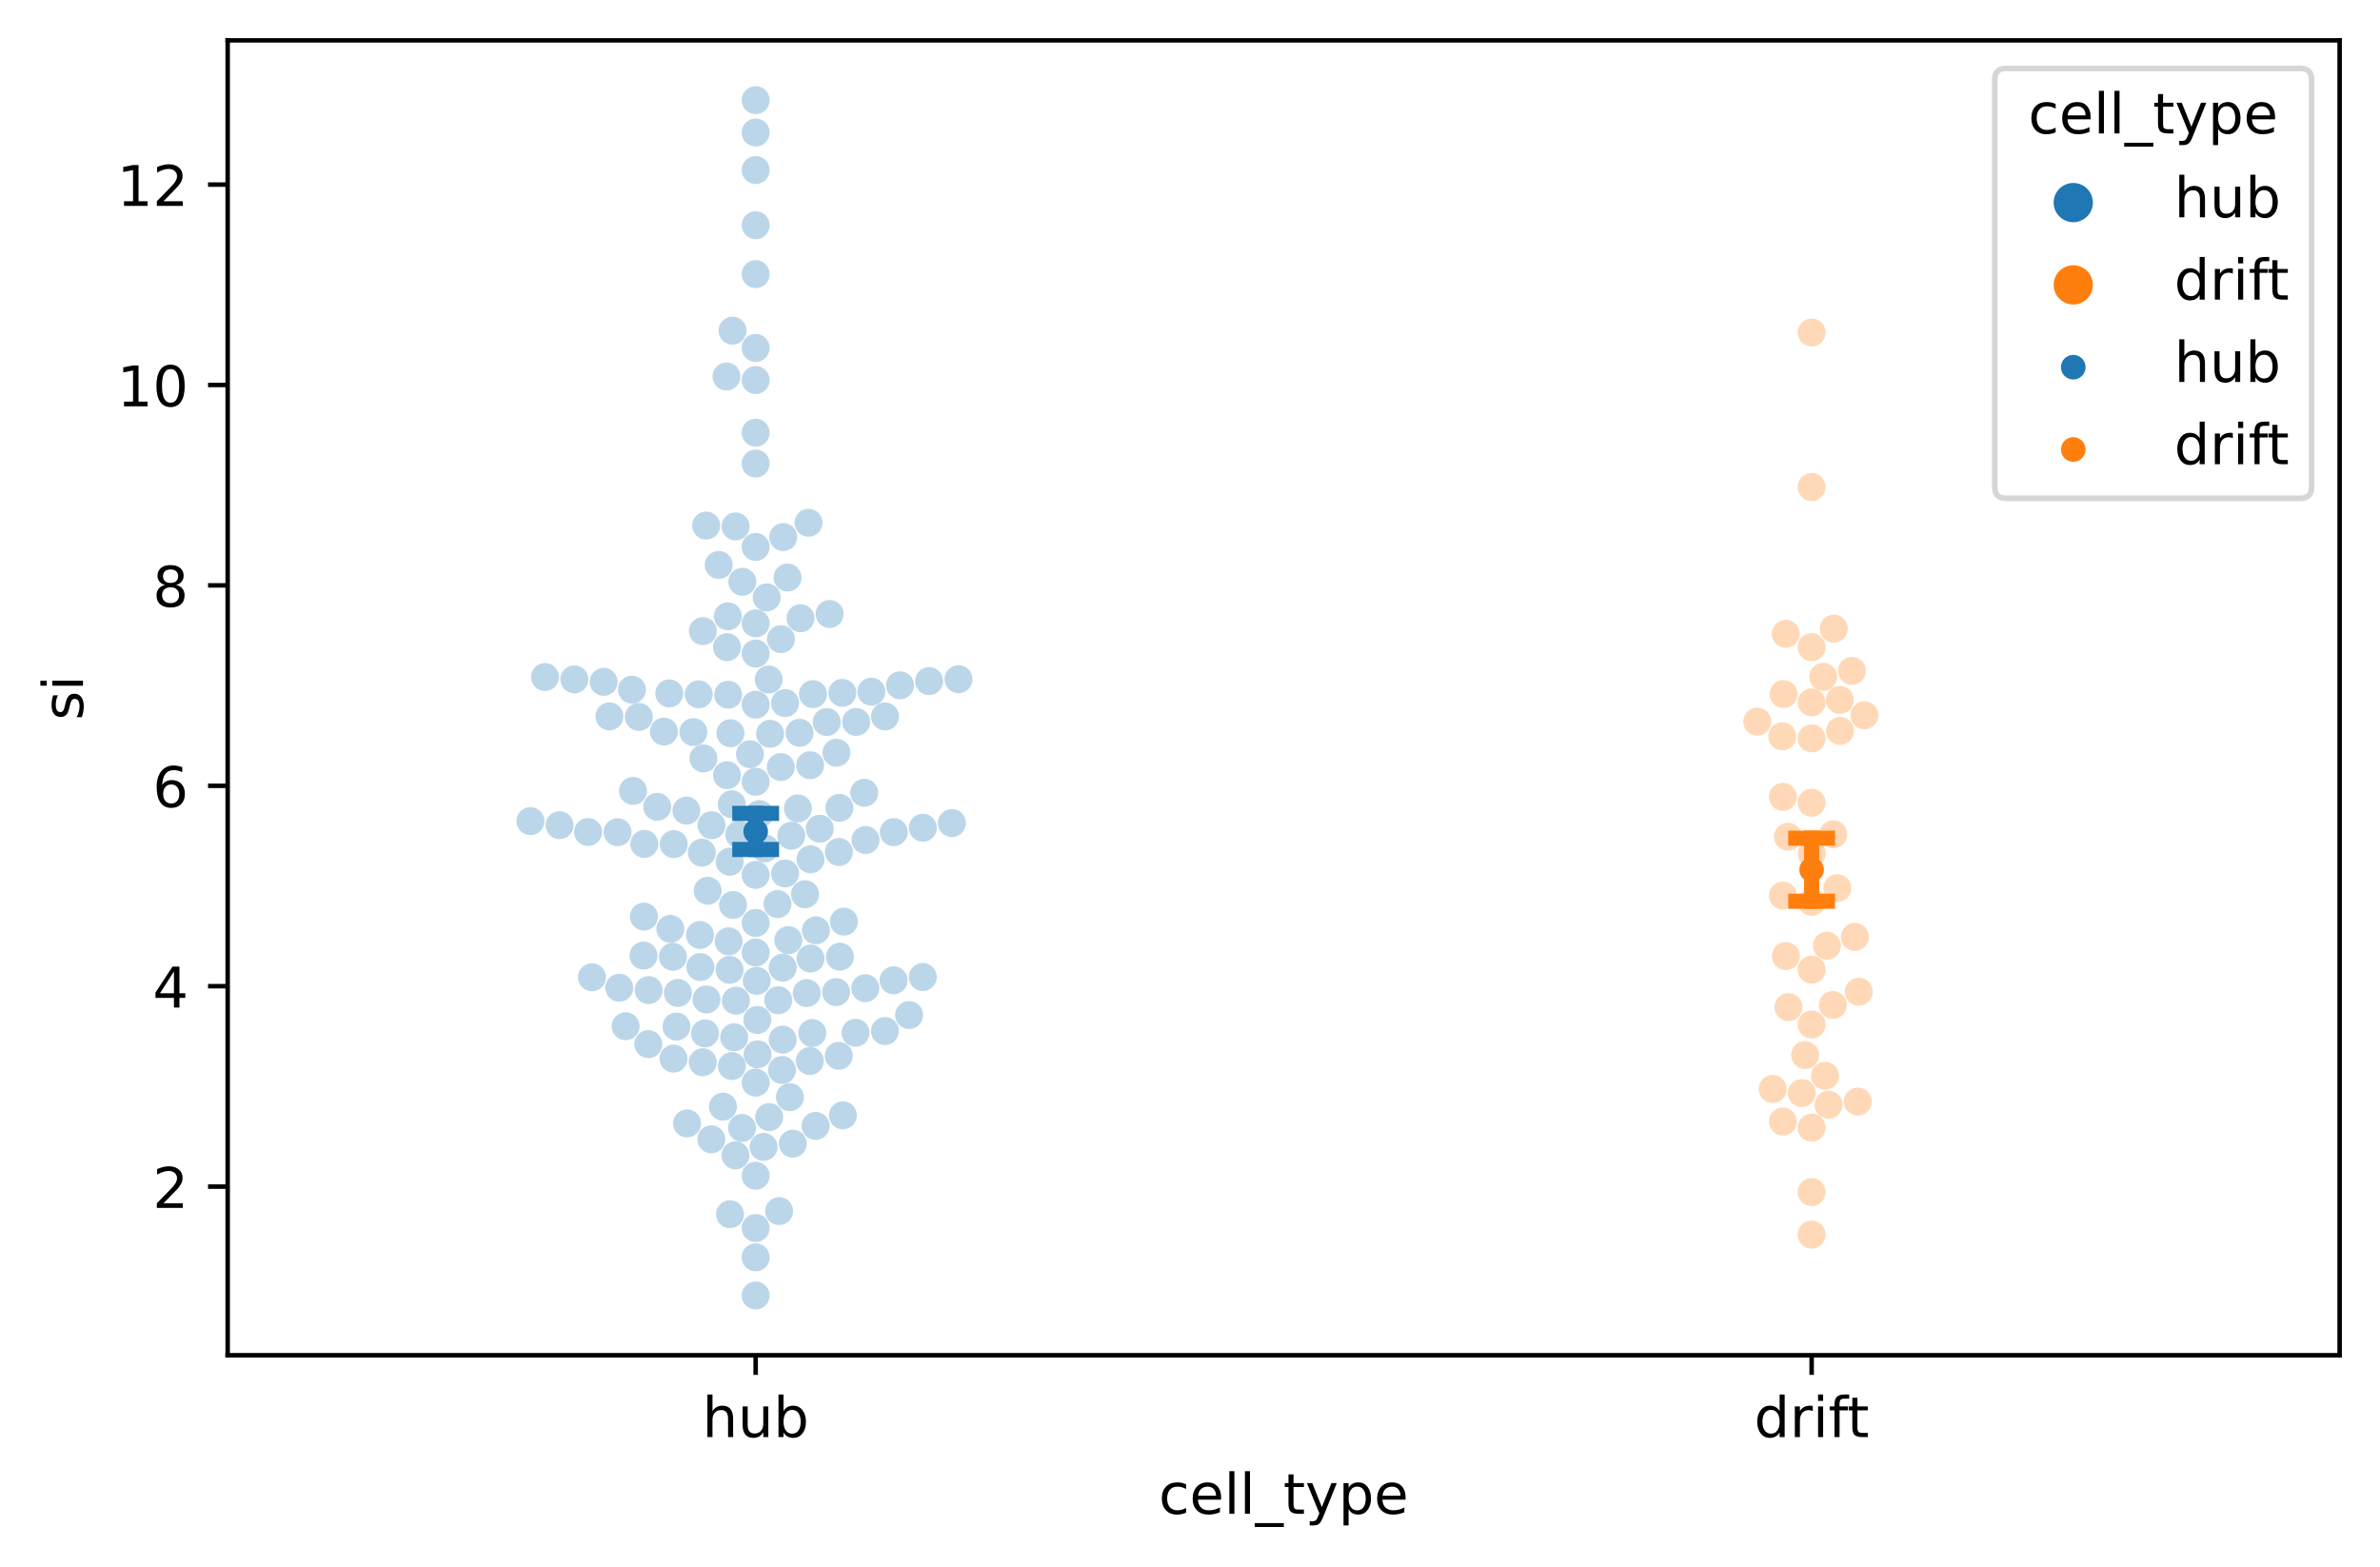<?xml version="1.0" encoding="utf-8" standalone="no"?>
<!DOCTYPE svg PUBLIC "-//W3C//DTD SVG 1.1//EN"
  "http://www.w3.org/Graphics/SVG/1.1/DTD/svg11.dtd">
<!-- Created with matplotlib (https://matplotlib.org/) -->
<svg height="279.528pt" version="1.1" viewBox="0 0 424.453 279.528" width="424.453pt" xmlns="http://www.w3.org/2000/svg" xmlns:xlink="http://www.w3.org/1999/xlink">
 <defs>
  <style type="text/css">
*{stroke-linecap:butt;stroke-linejoin:round;}
  </style>
 </defs>
 <g id="figure_1">
  <g id="patch_1">
   <path d="M 0 279.528 
L 424.453 279.528 
L 424.453 0 
L 0 0 
z
" style="fill:#ffffff;"/>
  </g>
  <g id="axes_1">
   <g id="patch_2">
    <path d="M 40.603 241.694 
L 417.253 241.694 
L 417.253 7.2 
L 40.603 7.2 
z
" style="fill:#ffffff;"/>
   </g>
   <g id="PathCollection_1"/>
   <g id="PathCollection_2"/>
   <g id="PathCollection_3">
    <defs>
     <path d="M 0 1.692 
C 0.449 1.692 0.879 1.514 1.196 1.196 
C 1.514 0.879 1.692 0.449 1.692 0 
C 1.692 -0.449 1.514 -0.879 1.196 -1.196 
C 0.879 -1.514 0.449 -1.692 0 -1.692 
C -0.449 -1.692 -0.879 -1.514 -1.196 -1.196 
C -1.514 -0.879 -1.692 -0.449 -1.692 0 
C -1.692 0.449 -1.514 0.879 -1.196 1.196 
C -0.879 1.514 -0.449 1.692 0 1.692 
z
" id="mf9261a1063" style="stroke:#1f77b4;stroke-width:1.012;"/>
    </defs>
    <g clip-path="url(#p7f7a30d1db)">
     <use style="fill:#1f77b4;stroke:#1f77b4;stroke-width:1.012;" x="134.766" xlink:href="#mf9261a1063" y="148.281"/>
    </g>
   </g>
   <g id="line2d_1">
    <path clip-path="url(#p7f7a30d1db)" d="M 134.766 148.281 
" style="fill:none;stroke:#1f77b4;stroke-linecap:square;stroke-width:1.35;"/>
   </g>
   <g id="line2d_2">
    <path clip-path="url(#p7f7a30d1db)" d="M 134.766 151.502 
L 134.766 145.06 
" style="fill:none;stroke:#1f77b4;stroke-linecap:square;stroke-width:2.7;"/>
   </g>
   <g id="line2d_3">
    <path clip-path="url(#p7f7a30d1db)" d="M 131.941 151.502 
L 137.59 151.502 
" style="fill:none;stroke:#1f77b4;stroke-linecap:square;stroke-width:2.7;"/>
   </g>
   <g id="line2d_4">
    <path clip-path="url(#p7f7a30d1db)" d="M 131.941 145.06 
L 137.59 145.06 
" style="fill:none;stroke:#1f77b4;stroke-linecap:square;stroke-width:2.7;"/>
   </g>
   <g id="line2d_5">
    <path clip-path="url(#p7f7a30d1db)" d="M 0 0 
" style="fill:none;stroke:#1f77b4;stroke-linecap:square;stroke-width:2.7;"/>
   </g>
   <g id="line2d_6">
    <path clip-path="url(#p7f7a30d1db)" d="M 0 0 
" style="fill:none;stroke:#1f77b4;stroke-linecap:square;stroke-width:2.7;"/>
   </g>
   <g id="line2d_7">
    <path clip-path="url(#p7f7a30d1db)" d="M 0 0 
" style="fill:none;stroke:#1f77b4;stroke-linecap:square;stroke-width:2.7;"/>
   </g>
   <g id="matplotlib.axis_1">
    <g id="xtick_1">
     <g id="line2d_8">
      <defs>
       <path d="M 0 0 
L 0 3.5 
" id="m061d2f94ab" style="stroke:#000000;stroke-width:0.8;"/>
      </defs>
      <g>
       <use style="stroke:#000000;stroke-width:0.8;" x="134.766" xlink:href="#m061d2f94ab" y="241.694"/>
      </g>
     </g>
     <g id="text_1">
      <!-- hub -->
      <defs>
       <path d="M 54.891 33.016 
L 54.891 0 
L 45.906 0 
L 45.906 32.719 
Q 45.906 40.484 42.875 44.328 
Q 39.844 48.188 33.797 48.188 
Q 26.516 48.188 22.312 43.547 
Q 18.109 38.922 18.109 30.906 
L 18.109 0 
L 9.078 0 
L 9.078 75.984 
L 18.109 75.984 
L 18.109 46.188 
Q 21.344 51.125 25.703 53.562 
Q 30.078 56 35.797 56 
Q 45.219 56 50.047 50.172 
Q 54.891 44.344 54.891 33.016 
z
" id="DejaVuSans-104"/>
       <path d="M 8.5 21.578 
L 8.5 54.688 
L 17.484 54.688 
L 17.484 21.922 
Q 17.484 14.156 20.5 10.266 
Q 23.531 6.391 29.594 6.391 
Q 36.859 6.391 41.078 11.031 
Q 45.312 15.672 45.312 23.688 
L 45.312 54.688 
L 54.297 54.688 
L 54.297 0 
L 45.312 0 
L 45.312 8.406 
Q 42.047 3.422 37.719 1 
Q 33.406 -1.422 27.688 -1.422 
Q 18.266 -1.422 13.375 4.438 
Q 8.5 10.297 8.5 21.578 
z
M 31.109 56 
z
" id="DejaVuSans-117"/>
       <path d="M 48.688 27.297 
Q 48.688 37.203 44.609 42.844 
Q 40.531 48.484 33.406 48.484 
Q 26.266 48.484 22.188 42.844 
Q 18.109 37.203 18.109 27.297 
Q 18.109 17.391 22.188 11.75 
Q 26.266 6.109 33.406 6.109 
Q 40.531 6.109 44.609 11.75 
Q 48.688 17.391 48.688 27.297 
z
M 18.109 46.391 
Q 20.953 51.266 25.266 53.625 
Q 29.594 56 35.594 56 
Q 45.562 56 51.781 48.094 
Q 58.016 40.188 58.016 27.297 
Q 58.016 14.406 51.781 6.484 
Q 45.562 -1.422 35.594 -1.422 
Q 29.594 -1.422 25.266 0.953 
Q 20.953 3.328 18.109 8.203 
L 18.109 0 
L 9.078 0 
L 9.078 75.984 
L 18.109 75.984 
z
" id="DejaVuSans-98"/>
      </defs>
      <g transform="translate(125.254 256.292)scale(0.1 -0.1)">
       <use xlink:href="#DejaVuSans-104"/>
       <use x="63.379" xlink:href="#DejaVuSans-117"/>
       <use x="126.758" xlink:href="#DejaVuSans-98"/>
      </g>
     </g>
    </g>
    <g id="xtick_2">
     <g id="line2d_9">
      <g>
       <use style="stroke:#000000;stroke-width:0.8;" x="323.091" xlink:href="#m061d2f94ab" y="241.694"/>
      </g>
     </g>
     <g id="text_2">
      <!-- drift -->
      <defs>
       <path d="M 45.406 46.391 
L 45.406 75.984 
L 54.391 75.984 
L 54.391 0 
L 45.406 0 
L 45.406 8.203 
Q 42.578 3.328 38.25 0.953 
Q 33.938 -1.422 27.875 -1.422 
Q 17.969 -1.422 11.734 6.484 
Q 5.516 14.406 5.516 27.297 
Q 5.516 40.188 11.734 48.094 
Q 17.969 56 27.875 56 
Q 33.938 56 38.25 53.625 
Q 42.578 51.266 45.406 46.391 
z
M 14.797 27.297 
Q 14.797 17.391 18.875 11.75 
Q 22.953 6.109 30.078 6.109 
Q 37.203 6.109 41.297 11.75 
Q 45.406 17.391 45.406 27.297 
Q 45.406 37.203 41.297 42.844 
Q 37.203 48.484 30.078 48.484 
Q 22.953 48.484 18.875 42.844 
Q 14.797 37.203 14.797 27.297 
z
" id="DejaVuSans-100"/>
       <path d="M 41.109 46.297 
Q 39.594 47.172 37.812 47.578 
Q 36.031 48 33.891 48 
Q 26.266 48 22.188 43.047 
Q 18.109 38.094 18.109 28.812 
L 18.109 0 
L 9.078 0 
L 9.078 54.688 
L 18.109 54.688 
L 18.109 46.188 
Q 20.953 51.172 25.484 53.578 
Q 30.031 56 36.531 56 
Q 37.453 56 38.578 55.875 
Q 39.703 55.766 41.062 55.516 
z
" id="DejaVuSans-114"/>
       <path d="M 9.422 54.688 
L 18.406 54.688 
L 18.406 0 
L 9.422 0 
z
M 9.422 75.984 
L 18.406 75.984 
L 18.406 64.594 
L 9.422 64.594 
z
" id="DejaVuSans-105"/>
       <path d="M 37.109 75.984 
L 37.109 68.5 
L 28.516 68.5 
Q 23.688 68.5 21.797 66.547 
Q 19.922 64.594 19.922 59.516 
L 19.922 54.688 
L 34.719 54.688 
L 34.719 47.703 
L 19.922 47.703 
L 19.922 0 
L 10.891 0 
L 10.891 47.703 
L 2.297 47.703 
L 2.297 54.688 
L 10.891 54.688 
L 10.891 58.5 
Q 10.891 67.625 15.141 71.797 
Q 19.391 75.984 28.609 75.984 
z
" id="DejaVuSans-102"/>
       <path d="M 18.312 70.219 
L 18.312 54.688 
L 36.812 54.688 
L 36.812 47.703 
L 18.312 47.703 
L 18.312 18.016 
Q 18.312 11.328 20.141 9.422 
Q 21.969 7.516 27.594 7.516 
L 36.812 7.516 
L 36.812 0 
L 27.594 0 
Q 17.188 0 13.234 3.875 
Q 9.281 7.766 9.281 18.016 
L 9.281 47.703 
L 2.688 47.703 
L 2.688 54.688 
L 9.281 54.688 
L 9.281 70.219 
z
" id="DejaVuSans-116"/>
      </defs>
      <g transform="translate(312.839 256.292)scale(0.1 -0.1)">
       <use xlink:href="#DejaVuSans-100"/>
       <use x="63.477" xlink:href="#DejaVuSans-114"/>
       <use x="104.59" xlink:href="#DejaVuSans-105"/>
       <use x="132.373" xlink:href="#DejaVuSans-102"/>
       <use x="165.828" xlink:href="#DejaVuSans-116"/>
      </g>
     </g>
    </g>
    <g id="text_3">
     <!-- cell_type -->
     <defs>
      <path d="M 48.781 52.594 
L 48.781 44.188 
Q 44.969 46.297 41.141 47.344 
Q 37.312 48.391 33.406 48.391 
Q 24.656 48.391 19.812 42.844 
Q 14.984 37.312 14.984 27.297 
Q 14.984 17.281 19.812 11.734 
Q 24.656 6.203 33.406 6.203 
Q 37.312 6.203 41.141 7.25 
Q 44.969 8.297 48.781 10.406 
L 48.781 2.094 
Q 45.016 0.344 40.984 -0.531 
Q 36.969 -1.422 32.422 -1.422 
Q 20.062 -1.422 12.781 6.344 
Q 5.516 14.109 5.516 27.297 
Q 5.516 40.672 12.859 48.328 
Q 20.219 56 33.016 56 
Q 37.156 56 41.109 55.141 
Q 45.062 54.297 48.781 52.594 
z
" id="DejaVuSans-99"/>
      <path d="M 56.203 29.594 
L 56.203 25.203 
L 14.891 25.203 
Q 15.484 15.922 20.484 11.062 
Q 25.484 6.203 34.422 6.203 
Q 39.594 6.203 44.453 7.469 
Q 49.312 8.734 54.109 11.281 
L 54.109 2.781 
Q 49.266 0.734 44.188 -0.344 
Q 39.109 -1.422 33.891 -1.422 
Q 20.797 -1.422 13.156 6.188 
Q 5.516 13.812 5.516 26.812 
Q 5.516 40.234 12.766 48.109 
Q 20.016 56 32.328 56 
Q 43.359 56 49.781 48.891 
Q 56.203 41.797 56.203 29.594 
z
M 47.219 32.234 
Q 47.125 39.594 43.094 43.984 
Q 39.062 48.391 32.422 48.391 
Q 24.906 48.391 20.391 44.141 
Q 15.875 39.891 15.188 32.172 
z
" id="DejaVuSans-101"/>
      <path d="M 9.422 75.984 
L 18.406 75.984 
L 18.406 0 
L 9.422 0 
z
" id="DejaVuSans-108"/>
      <path d="M 50.984 -16.609 
L 50.984 -23.578 
L -0.984 -23.578 
L -0.984 -16.609 
z
" id="DejaVuSans-95"/>
      <path d="M 32.172 -5.078 
Q 28.375 -14.844 24.75 -17.812 
Q 21.141 -20.797 15.094 -20.797 
L 7.906 -20.797 
L 7.906 -13.281 
L 13.188 -13.281 
Q 16.891 -13.281 18.938 -11.516 
Q 21 -9.766 23.484 -3.219 
L 25.094 0.875 
L 2.984 54.688 
L 12.5 54.688 
L 29.594 11.922 
L 46.688 54.688 
L 56.203 54.688 
z
" id="DejaVuSans-121"/>
      <path d="M 18.109 8.203 
L 18.109 -20.797 
L 9.078 -20.797 
L 9.078 54.688 
L 18.109 54.688 
L 18.109 46.391 
Q 20.953 51.266 25.266 53.625 
Q 29.594 56 35.594 56 
Q 45.562 56 51.781 48.094 
Q 58.016 40.188 58.016 27.297 
Q 58.016 14.406 51.781 6.484 
Q 45.562 -1.422 35.594 -1.422 
Q 29.594 -1.422 25.266 0.953 
Q 20.953 3.328 18.109 8.203 
z
M 48.688 27.297 
Q 48.688 37.203 44.609 42.844 
Q 40.531 48.484 33.406 48.484 
Q 26.266 48.484 22.188 42.844 
Q 18.109 37.203 18.109 27.297 
Q 18.109 17.391 22.188 11.75 
Q 26.266 6.109 33.406 6.109 
Q 40.531 6.109 44.609 11.75 
Q 48.688 17.391 48.688 27.297 
z
" id="DejaVuSans-112"/>
     </defs>
     <g transform="translate(206.654 269.97)scale(0.1 -0.1)">
      <use xlink:href="#DejaVuSans-99"/>
      <use x="54.98" xlink:href="#DejaVuSans-101"/>
      <use x="116.504" xlink:href="#DejaVuSans-108"/>
      <use x="144.287" xlink:href="#DejaVuSans-108"/>
      <use x="172.07" xlink:href="#DejaVuSans-95"/>
      <use x="222.07" xlink:href="#DejaVuSans-116"/>
      <use x="261.279" xlink:href="#DejaVuSans-121"/>
      <use x="320.459" xlink:href="#DejaVuSans-112"/>
      <use x="383.936" xlink:href="#DejaVuSans-101"/>
     </g>
    </g>
   </g>
   <g id="matplotlib.axis_2">
    <g id="ytick_1">
     <g id="line2d_10">
      <defs>
       <path d="M 0 0 
L -3.5 0 
" id="m3867b48482" style="stroke:#000000;stroke-width:0.8;"/>
      </defs>
      <g>
       <use style="stroke:#000000;stroke-width:0.8;" x="40.603" xlink:href="#m3867b48482" y="211.62"/>
      </g>
     </g>
     <g id="text_4">
      <!-- 2 -->
      <defs>
       <path d="M 19.188 8.297 
L 53.609 8.297 
L 53.609 0 
L 7.328 0 
L 7.328 8.297 
Q 12.938 14.109 22.625 23.891 
Q 32.328 33.688 34.812 36.531 
Q 39.547 41.844 41.422 45.531 
Q 43.312 49.219 43.312 52.781 
Q 43.312 58.594 39.234 62.25 
Q 35.156 65.922 28.609 65.922 
Q 23.969 65.922 18.812 64.312 
Q 13.672 62.703 7.812 59.422 
L 7.812 69.391 
Q 13.766 71.781 18.938 73 
Q 24.125 74.219 28.422 74.219 
Q 39.75 74.219 46.484 68.547 
Q 53.219 62.891 53.219 53.422 
Q 53.219 48.922 51.531 44.891 
Q 49.859 40.875 45.406 35.406 
Q 44.188 33.984 37.641 27.219 
Q 31.109 20.453 19.188 8.297 
z
" id="DejaVuSans-50"/>
      </defs>
      <g transform="translate(27.241 215.42)scale(0.1 -0.1)">
       <use xlink:href="#DejaVuSans-50"/>
      </g>
     </g>
    </g>
    <g id="ytick_2">
     <g id="line2d_11">
      <g>
       <use style="stroke:#000000;stroke-width:0.8;" x="40.603" xlink:href="#m3867b48482" y="175.88"/>
      </g>
     </g>
     <g id="text_5">
      <!-- 4 -->
      <defs>
       <path d="M 37.797 64.312 
L 12.891 25.391 
L 37.797 25.391 
z
M 35.203 72.906 
L 47.609 72.906 
L 47.609 25.391 
L 58.016 25.391 
L 58.016 17.188 
L 47.609 17.188 
L 47.609 0 
L 37.797 0 
L 37.797 17.188 
L 4.891 17.188 
L 4.891 26.703 
z
" id="DejaVuSans-52"/>
      </defs>
      <g transform="translate(27.241 179.68)scale(0.1 -0.1)">
       <use xlink:href="#DejaVuSans-52"/>
      </g>
     </g>
    </g>
    <g id="ytick_3">
     <g id="line2d_12">
      <g>
       <use style="stroke:#000000;stroke-width:0.8;" x="40.603" xlink:href="#m3867b48482" y="140.14"/>
      </g>
     </g>
     <g id="text_6">
      <!-- 6 -->
      <defs>
       <path d="M 33.016 40.375 
Q 26.375 40.375 22.484 35.828 
Q 18.609 31.297 18.609 23.391 
Q 18.609 15.531 22.484 10.953 
Q 26.375 6.391 33.016 6.391 
Q 39.656 6.391 43.531 10.953 
Q 47.406 15.531 47.406 23.391 
Q 47.406 31.297 43.531 35.828 
Q 39.656 40.375 33.016 40.375 
z
M 52.594 71.297 
L 52.594 62.312 
Q 48.875 64.062 45.094 64.984 
Q 41.312 65.922 37.594 65.922 
Q 27.828 65.922 22.672 59.328 
Q 17.531 52.734 16.797 39.406 
Q 19.672 43.656 24.016 45.922 
Q 28.375 48.188 33.594 48.188 
Q 44.578 48.188 50.953 41.516 
Q 57.328 34.859 57.328 23.391 
Q 57.328 12.156 50.688 5.359 
Q 44.047 -1.422 33.016 -1.422 
Q 20.359 -1.422 13.672 8.266 
Q 6.984 17.969 6.984 36.375 
Q 6.984 53.656 15.188 63.938 
Q 23.391 74.219 37.203 74.219 
Q 40.922 74.219 44.703 73.484 
Q 48.484 72.75 52.594 71.297 
z
" id="DejaVuSans-54"/>
      </defs>
      <g transform="translate(27.241 143.939)scale(0.1 -0.1)">
       <use xlink:href="#DejaVuSans-54"/>
      </g>
     </g>
    </g>
    <g id="ytick_4">
     <g id="line2d_13">
      <g>
       <use style="stroke:#000000;stroke-width:0.8;" x="40.603" xlink:href="#m3867b48482" y="104.4"/>
      </g>
     </g>
     <g id="text_7">
      <!-- 8 -->
      <defs>
       <path d="M 31.781 34.625 
Q 24.75 34.625 20.719 30.859 
Q 16.703 27.094 16.703 20.516 
Q 16.703 13.922 20.719 10.156 
Q 24.75 6.391 31.781 6.391 
Q 38.812 6.391 42.859 10.172 
Q 46.922 13.969 46.922 20.516 
Q 46.922 27.094 42.891 30.859 
Q 38.875 34.625 31.781 34.625 
z
M 21.922 38.812 
Q 15.578 40.375 12.031 44.719 
Q 8.5 49.078 8.5 55.328 
Q 8.5 64.062 14.719 69.141 
Q 20.953 74.219 31.781 74.219 
Q 42.672 74.219 48.875 69.141 
Q 55.078 64.062 55.078 55.328 
Q 55.078 49.078 51.531 44.719 
Q 48 40.375 41.703 38.812 
Q 48.828 37.156 52.797 32.312 
Q 56.781 27.484 56.781 20.516 
Q 56.781 9.906 50.312 4.234 
Q 43.844 -1.422 31.781 -1.422 
Q 19.734 -1.422 13.25 4.234 
Q 6.781 9.906 6.781 20.516 
Q 6.781 27.484 10.781 32.312 
Q 14.797 37.156 21.922 38.812 
z
M 18.312 54.391 
Q 18.312 48.734 21.844 45.562 
Q 25.391 42.391 31.781 42.391 
Q 38.141 42.391 41.719 45.562 
Q 45.312 48.734 45.312 54.391 
Q 45.312 60.062 41.719 63.234 
Q 38.141 66.406 31.781 66.406 
Q 25.391 66.406 21.844 63.234 
Q 18.312 60.062 18.312 54.391 
z
" id="DejaVuSans-56"/>
      </defs>
      <g transform="translate(27.241 108.199)scale(0.1 -0.1)">
       <use xlink:href="#DejaVuSans-56"/>
      </g>
     </g>
    </g>
    <g id="ytick_5">
     <g id="line2d_14">
      <g>
       <use style="stroke:#000000;stroke-width:0.8;" x="40.603" xlink:href="#m3867b48482" y="68.66"/>
      </g>
     </g>
     <g id="text_8">
      <!-- 10 -->
      <defs>
       <path d="M 12.406 8.297 
L 28.516 8.297 
L 28.516 63.922 
L 10.984 60.406 
L 10.984 69.391 
L 28.422 72.906 
L 38.281 72.906 
L 38.281 8.297 
L 54.391 8.297 
L 54.391 0 
L 12.406 0 
z
" id="DejaVuSans-49"/>
       <path d="M 31.781 66.406 
Q 24.172 66.406 20.328 58.906 
Q 16.5 51.422 16.5 36.375 
Q 16.5 21.391 20.328 13.891 
Q 24.172 6.391 31.781 6.391 
Q 39.453 6.391 43.281 13.891 
Q 47.125 21.391 47.125 36.375 
Q 47.125 51.422 43.281 58.906 
Q 39.453 66.406 31.781 66.406 
z
M 31.781 74.219 
Q 44.047 74.219 50.516 64.516 
Q 56.984 54.828 56.984 36.375 
Q 56.984 17.969 50.516 8.266 
Q 44.047 -1.422 31.781 -1.422 
Q 19.531 -1.422 13.062 8.266 
Q 6.594 17.969 6.594 36.375 
Q 6.594 54.828 13.062 64.516 
Q 19.531 74.219 31.781 74.219 
z
" id="DejaVuSans-48"/>
      </defs>
      <g transform="translate(20.878 72.459)scale(0.1 -0.1)">
       <use xlink:href="#DejaVuSans-49"/>
       <use x="63.623" xlink:href="#DejaVuSans-48"/>
      </g>
     </g>
    </g>
    <g id="ytick_6">
     <g id="line2d_15">
      <g>
       <use style="stroke:#000000;stroke-width:0.8;" x="40.603" xlink:href="#m3867b48482" y="32.92"/>
      </g>
     </g>
     <g id="text_9">
      <!-- 12 -->
      <g transform="translate(20.878 36.719)scale(0.1 -0.1)">
       <use xlink:href="#DejaVuSans-49"/>
       <use x="63.623" xlink:href="#DejaVuSans-50"/>
      </g>
     </g>
    </g>
    <g id="text_10">
     <!-- si -->
     <defs>
      <path d="M 44.281 53.078 
L 44.281 44.578 
Q 40.484 46.531 36.375 47.5 
Q 32.281 48.484 27.875 48.484 
Q 21.188 48.484 17.844 46.438 
Q 14.5 44.391 14.5 40.281 
Q 14.5 37.156 16.891 35.375 
Q 19.281 33.594 26.516 31.984 
L 29.594 31.297 
Q 39.156 29.25 43.188 25.516 
Q 47.219 21.781 47.219 15.094 
Q 47.219 7.469 41.188 3.016 
Q 35.156 -1.422 24.609 -1.422 
Q 20.219 -1.422 15.453 -0.562 
Q 10.688 0.297 5.422 2 
L 5.422 11.281 
Q 10.406 8.688 15.234 7.391 
Q 20.062 6.109 24.812 6.109 
Q 31.156 6.109 34.562 8.281 
Q 37.984 10.453 37.984 14.406 
Q 37.984 18.062 35.516 20.016 
Q 33.062 21.969 24.703 23.781 
L 21.578 24.516 
Q 13.234 26.266 9.516 29.906 
Q 5.812 33.547 5.812 39.891 
Q 5.812 47.609 11.281 51.797 
Q 16.75 56 26.812 56 
Q 31.781 56 36.172 55.266 
Q 40.578 54.547 44.281 53.078 
z
" id="DejaVuSans-115"/>
     </defs>
     <g transform="translate(14.798 128.441)rotate(-90)scale(0.1 -0.1)">
      <use xlink:href="#DejaVuSans-115"/>
      <use x="52.1" xlink:href="#DejaVuSans-105"/>
     </g>
    </g>
   </g>
   <g id="PathCollection_4">
    <defs>
     <path d="M 0 1.692 
C 0.449 1.692 0.879 1.514 1.196 1.196 
C 1.514 0.879 1.692 0.449 1.692 0 
C 1.692 -0.449 1.514 -0.879 1.196 -1.196 
C 0.879 -1.514 0.449 -1.692 0 -1.692 
C -0.449 -1.692 -0.879 -1.514 -1.196 -1.196 
C -1.514 -0.879 -1.692 -0.449 -1.692 0 
C -1.692 0.449 -1.514 0.879 -1.196 1.196 
C -0.879 1.514 -0.449 1.692 0 1.692 
z
" id="m352b88c71b" style="stroke:#ff7f0e;stroke-width:1.012;"/>
    </defs>
    <g clip-path="url(#p7f7a30d1db)">
     <use style="fill:#ff7f0e;stroke:#ff7f0e;stroke-width:1.012;" x="323.091" xlink:href="#m352b88c71b" y="155.101"/>
    </g>
   </g>
   <g id="line2d_16">
    <path clip-path="url(#p7f7a30d1db)" d="M 323.091 155.101 
" style="fill:none;stroke:#ff7f0e;stroke-linecap:square;stroke-width:1.35;"/>
   </g>
   <g id="line2d_17">
    <path clip-path="url(#p7f7a30d1db)" d="M 0 0 
" style="fill:none;stroke:#ff7f0e;stroke-linecap:square;stroke-width:2.7;"/>
   </g>
   <g id="line2d_18">
    <path clip-path="url(#p7f7a30d1db)" d="M 0 0 
" style="fill:none;stroke:#ff7f0e;stroke-linecap:square;stroke-width:2.7;"/>
   </g>
   <g id="line2d_19">
    <path clip-path="url(#p7f7a30d1db)" d="M 0 0 
" style="fill:none;stroke:#ff7f0e;stroke-linecap:square;stroke-width:2.7;"/>
   </g>
   <g id="line2d_20">
    <path clip-path="url(#p7f7a30d1db)" d="M 323.091 160.727 
L 323.091 149.475 
" style="fill:none;stroke:#ff7f0e;stroke-linecap:square;stroke-width:2.7;"/>
   </g>
   <g id="line2d_21">
    <path clip-path="url(#p7f7a30d1db)" d="M 320.266 160.727 
L 325.916 160.727 
" style="fill:none;stroke:#ff7f0e;stroke-linecap:square;stroke-width:2.7;"/>
   </g>
   <g id="line2d_22">
    <path clip-path="url(#p7f7a30d1db)" d="M 320.266 149.475 
L 325.916 149.475 
" style="fill:none;stroke:#ff7f0e;stroke-linecap:square;stroke-width:2.7;"/>
   </g>
   <g id="patch_3">
    <path d="M 40.603 241.694 
L 40.603 7.2 
" style="fill:none;stroke:#000000;stroke-linecap:square;stroke-linejoin:miter;stroke-width:0.8;"/>
   </g>
   <g id="patch_4">
    <path d="M 417.253 241.694 
L 417.253 7.2 
" style="fill:none;stroke:#000000;stroke-linecap:square;stroke-linejoin:miter;stroke-width:0.8;"/>
   </g>
   <g id="patch_5">
    <path d="M 40.603 241.694 
L 417.253 241.694 
" style="fill:none;stroke:#000000;stroke-linecap:square;stroke-linejoin:miter;stroke-width:0.8;"/>
   </g>
   <g id="patch_6">
    <path d="M 40.603 7.2 
L 417.253 7.2 
" style="fill:none;stroke:#000000;stroke-linecap:square;stroke-linejoin:miter;stroke-width:0.8;"/>
   </g>
   <g id="PathCollection_5">
    <defs>
     <path d="M 0 2.5 
C 0.663 2.5 1.299 2.237 1.768 1.768 
C 2.237 1.299 2.5 0.663 2.5 0 
C 2.5 -0.663 2.237 -1.299 1.768 -1.768 
C 1.299 -2.237 0.663 -2.5 0 -2.5 
C -0.663 -2.5 -1.299 -2.237 -1.768 -1.768 
C -2.237 -1.299 -2.5 -0.663 -2.5 0 
C -2.5 0.663 -2.237 1.299 -1.768 1.768 
C -1.299 2.237 -0.663 2.5 0 2.5 
z
" id="C0_0_0e3fd48b74"/>
    </defs>
    <g clip-path="url(#p7f7a30d1db)">
     <use style="fill:#1f77b4;fill-opacity:0.3;" x="150.319" xlink:href="#C0_0_0e3fd48b74" y="198.912"/>
    </g>
    <g clip-path="url(#p7f7a30d1db)">
     <use style="fill:#1f77b4;fill-opacity:0.3;" x="136.421" xlink:href="#C0_0_0e3fd48b74" y="151.286"/>
    </g>
    <g clip-path="url(#p7f7a30d1db)">
     <use style="fill:#1f77b4;fill-opacity:0.3;" x="134.766" xlink:href="#C0_0_0e3fd48b74" y="193.067"/>
    </g>
    <g clip-path="url(#p7f7a30d1db)">
     <use style="fill:#1f77b4;fill-opacity:0.3;" x="129.857" xlink:href="#C0_0_0e3fd48b74" y="123.897"/>
    </g>
    <g clip-path="url(#p7f7a30d1db)">
     <use style="fill:#1f77b4;fill-opacity:0.3;" x="120.642" xlink:href="#C0_0_0e3fd48b74" y="183.083"/>
    </g>
    <g clip-path="url(#p7f7a30d1db)">
     <use style="fill:#1f77b4;fill-opacity:0.3;" x="134.766" xlink:href="#C0_0_0e3fd48b74" y="139.418"/>
    </g>
    <g clip-path="url(#p7f7a30d1db)">
     <use style="fill:#1f77b4;fill-opacity:0.3;" x="108.683" xlink:href="#C0_0_0e3fd48b74" y="127.751"/>
    </g>
    <g clip-path="url(#p7f7a30d1db)">
     <use style="fill:#1f77b4;fill-opacity:0.3;" x="102.428" xlink:href="#C0_0_0e3fd48b74" y="121.158"/>
    </g>
    <g clip-path="url(#p7f7a30d1db)">
     <use style="fill:#1f77b4;fill-opacity:0.3;" x="134.766" xlink:href="#C0_0_0e3fd48b74" y="164.593"/>
    </g>
    <g clip-path="url(#p7f7a30d1db)">
     <use style="fill:#1f77b4;fill-opacity:0.3;" x="110.441" xlink:href="#C0_0_0e3fd48b74" y="176.162"/>
    </g>
    <g clip-path="url(#p7f7a30d1db)">
     <use style="fill:#1f77b4;fill-opacity:0.3;" x="140.007" xlink:href="#C0_0_0e3fd48b74" y="125.383"/>
    </g>
    <g clip-path="url(#p7f7a30d1db)">
     <use style="fill:#1f77b4;fill-opacity:0.3;" x="134.766" xlink:href="#C0_0_0e3fd48b74" y="67.781"/>
    </g>
    <g clip-path="url(#p7f7a30d1db)">
     <use style="fill:#1f77b4;fill-opacity:0.3;" x="131.187" xlink:href="#C0_0_0e3fd48b74" y="93.883"/>
    </g>
    <g clip-path="url(#p7f7a30d1db)">
     <use style="fill:#1f77b4;fill-opacity:0.3;" x="145.51" xlink:href="#C0_0_0e3fd48b74" y="165.917"/>
    </g>
    <g clip-path="url(#p7f7a30d1db)">
     <use style="fill:#1f77b4;fill-opacity:0.3;" x="119.36" xlink:href="#C0_0_0e3fd48b74" y="123.661"/>
    </g>
    <g clip-path="url(#p7f7a30d1db)">
     <use style="fill:#1f77b4;fill-opacity:0.3;" x="142.291" xlink:href="#C0_0_0e3fd48b74" y="144.173"/>
    </g>
    <g clip-path="url(#p7f7a30d1db)">
     <use style="fill:#1f77b4;fill-opacity:0.3;" x="111.575" xlink:href="#C0_0_0e3fd48b74" y="183.021"/>
    </g>
    <g clip-path="url(#p7f7a30d1db)">
     <use style="fill:#1f77b4;fill-opacity:0.3;" x="139.239" xlink:href="#C0_0_0e3fd48b74" y="136.801"/>
    </g>
    <g clip-path="url(#p7f7a30d1db)">
     <use style="fill:#1f77b4;fill-opacity:0.3;" x="132.379" xlink:href="#C0_0_0e3fd48b74" y="103.755"/>
    </g>
    <g clip-path="url(#p7f7a30d1db)">
     <use style="fill:#1f77b4;fill-opacity:0.3;" x="120.011" xlink:href="#C0_0_0e3fd48b74" y="170.637"/>
    </g>
    <g clip-path="url(#p7f7a30d1db)">
     <use style="fill:#1f77b4;fill-opacity:0.3;" x="99.797" xlink:href="#C0_0_0e3fd48b74" y="147.163"/>
    </g>
    <g clip-path="url(#p7f7a30d1db)">
     <use style="fill:#1f77b4;fill-opacity:0.3;" x="136.742" xlink:href="#C0_0_0e3fd48b74" y="106.537"/>
    </g>
    <g clip-path="url(#p7f7a30d1db)">
     <use style="fill:#1f77b4;fill-opacity:0.3;" x="137.091" xlink:href="#C0_0_0e3fd48b74" y="121.187"/>
    </g>
    <g clip-path="url(#p7f7a30d1db)">
     <use style="fill:#1f77b4;fill-opacity:0.3;" x="115.622" xlink:href="#C0_0_0e3fd48b74" y="186.205"/>
    </g>
    <g clip-path="url(#p7f7a30d1db)">
     <use style="fill:#1f77b4;fill-opacity:0.3;" x="107.657" xlink:href="#C0_0_0e3fd48b74" y="121.602"/>
    </g>
    <g clip-path="url(#p7f7a30d1db)">
     <use style="fill:#1f77b4;fill-opacity:0.3;" x="149.121" xlink:href="#C0_0_0e3fd48b74" y="176.931"/>
    </g>
    <g clip-path="url(#p7f7a30d1db)">
     <use style="fill:#1f77b4;fill-opacity:0.3;" x="115.673" xlink:href="#C0_0_0e3fd48b74" y="176.571"/>
    </g>
    <g clip-path="url(#p7f7a30d1db)">
     <use style="fill:#1f77b4;fill-opacity:0.3;" x="141.391" xlink:href="#C0_0_0e3fd48b74" y="203.959"/>
    </g>
    <g clip-path="url(#p7f7a30d1db)">
     <use style="fill:#1f77b4;fill-opacity:0.3;" x="129.804" xlink:href="#C0_0_0e3fd48b74" y="109.907"/>
    </g>
    <g clip-path="url(#p7f7a30d1db)">
     <use style="fill:#1f77b4;fill-opacity:0.3;" x="125.736" xlink:href="#C0_0_0e3fd48b74" y="184.291"/>
    </g>
    <g clip-path="url(#p7f7a30d1db)">
     <use style="fill:#1f77b4;fill-opacity:0.3;" x="143.874" xlink:href="#C0_0_0e3fd48b74" y="177.11"/>
    </g>
    <g clip-path="url(#p7f7a30d1db)">
     <use style="fill:#1f77b4;fill-opacity:0.3;" x="130.64" xlink:href="#C0_0_0e3fd48b74" y="58.961"/>
    </g>
    <g clip-path="url(#p7f7a30d1db)">
     <use style="fill:#1f77b4;fill-opacity:0.3;" x="134.766" xlink:href="#C0_0_0e3fd48b74" y="169.871"/>
    </g>
    <g clip-path="url(#p7f7a30d1db)">
     <use style="fill:#1f77b4;fill-opacity:0.3;" x="134.766" xlink:href="#C0_0_0e3fd48b74" y="77.165"/>
    </g>
    <g clip-path="url(#p7f7a30d1db)">
     <use style="fill:#1f77b4;fill-opacity:0.3;" x="130.131" xlink:href="#C0_0_0e3fd48b74" y="153.682"/>
    </g>
    <g clip-path="url(#p7f7a30d1db)">
     <use style="fill:#1f77b4;fill-opacity:0.3;" x="139.682" xlink:href="#C0_0_0e3fd48b74" y="95.787"/>
    </g>
    <g clip-path="url(#p7f7a30d1db)">
     <use style="fill:#1f77b4;fill-opacity:0.3;" x="124.897" xlink:href="#C0_0_0e3fd48b74" y="172.466"/>
    </g>
    <g clip-path="url(#p7f7a30d1db)">
     <use style="fill:#1f77b4;fill-opacity:0.3;" x="134.766" xlink:href="#C0_0_0e3fd48b74" y="40.159"/>
    </g>
    <g clip-path="url(#p7f7a30d1db)">
     <use style="fill:#1f77b4;fill-opacity:0.3;" x="142.592" xlink:href="#C0_0_0e3fd48b74" y="130.685"/>
    </g>
    <g clip-path="url(#p7f7a30d1db)">
     <use style="fill:#1f77b4;fill-opacity:0.3;" x="110.139" xlink:href="#C0_0_0e3fd48b74" y="148.416"/>
    </g>
    <g clip-path="url(#p7f7a30d1db)">
     <use style="fill:#1f77b4;fill-opacity:0.3;" x="133.749" xlink:href="#C0_0_0e3fd48b74" y="134.513"/>
    </g>
    <g clip-path="url(#p7f7a30d1db)">
     <use style="fill:#1f77b4;fill-opacity:0.3;" x="130.512" xlink:href="#C0_0_0e3fd48b74" y="143.442"/>
    </g>
    <g clip-path="url(#p7f7a30d1db)">
     <use style="fill:#1f77b4;fill-opacity:0.3;" x="155.396" xlink:href="#C0_0_0e3fd48b74" y="123.35"/>
    </g>
    <g clip-path="url(#p7f7a30d1db)">
     <use style="fill:#1f77b4;fill-opacity:0.3;" x="149.7" xlink:href="#C0_0_0e3fd48b74" y="144.071"/>
    </g>
    <g clip-path="url(#p7f7a30d1db)">
     <use style="fill:#1f77b4;fill-opacity:0.3;" x="139.582" xlink:href="#C0_0_0e3fd48b74" y="185.418"/>
    </g>
    <g clip-path="url(#p7f7a30d1db)">
     <use style="fill:#1f77b4;fill-opacity:0.3;" x="157.839" xlink:href="#C0_0_0e3fd48b74" y="127.775"/>
    </g>
    <g clip-path="url(#p7f7a30d1db)">
     <use style="fill:#1f77b4;fill-opacity:0.3;" x="134.766" xlink:href="#C0_0_0e3fd48b74" y="30.327"/>
    </g>
    <g clip-path="url(#p7f7a30d1db)">
     <use style="fill:#1f77b4;fill-opacity:0.3;" x="125.94" xlink:href="#C0_0_0e3fd48b74" y="93.735"/>
    </g>
    <g clip-path="url(#p7f7a30d1db)">
     <use style="fill:#1f77b4;fill-opacity:0.3;" x="152.581" xlink:href="#C0_0_0e3fd48b74" y="184.188"/>
    </g>
    <g clip-path="url(#p7f7a30d1db)">
     <use style="fill:#1f77b4;fill-opacity:0.3;" x="129.661" xlink:href="#C0_0_0e3fd48b74" y="138.248"/>
    </g>
    <g clip-path="url(#p7f7a30d1db)">
     <use style="fill:#1f77b4;fill-opacity:0.3;" x="165.701" xlink:href="#C0_0_0e3fd48b74" y="121.469"/>
    </g>
    <g clip-path="url(#p7f7a30d1db)">
     <use style="fill:#1f77b4;fill-opacity:0.3;" x="154.127" xlink:href="#C0_0_0e3fd48b74" y="141.383"/>
    </g>
    <g clip-path="url(#p7f7a30d1db)">
     <use style="fill:#1f77b4;fill-opacity:0.3;" x="134.766" xlink:href="#C0_0_0e3fd48b74" y="17.859"/>
    </g>
    <g clip-path="url(#p7f7a30d1db)">
     <use style="fill:#1f77b4;fill-opacity:0.3;" x="170.939" xlink:href="#C0_0_0e3fd48b74" y="121.127"/>
    </g>
    <g clip-path="url(#p7f7a30d1db)">
     <use style="fill:#1f77b4;fill-opacity:0.3;" x="128.925" xlink:href="#C0_0_0e3fd48b74" y="197.364"/>
    </g>
    <g clip-path="url(#p7f7a30d1db)">
     <use style="fill:#1f77b4;fill-opacity:0.3;" x="152.689" xlink:href="#C0_0_0e3fd48b74" y="128.747"/>
    </g>
    <g clip-path="url(#p7f7a30d1db)">
     <use style="fill:#1f77b4;fill-opacity:0.3;" x="132.335" xlink:href="#C0_0_0e3fd48b74" y="201.166"/>
    </g>
    <g clip-path="url(#p7f7a30d1db)">
     <use style="fill:#1f77b4;fill-opacity:0.3;" x="139.458" xlink:href="#C0_0_0e3fd48b74" y="190.824"/>
    </g>
    <g clip-path="url(#p7f7a30d1db)">
     <use style="fill:#1f77b4;fill-opacity:0.3;" x="137.346" xlink:href="#C0_0_0e3fd48b74" y="130.87"/>
    </g>
    <g clip-path="url(#p7f7a30d1db)">
     <use style="fill:#1f77b4;fill-opacity:0.3;" x="128.181" xlink:href="#C0_0_0e3fd48b74" y="100.753"/>
    </g>
    <g clip-path="url(#p7f7a30d1db)">
     <use style="fill:#1f77b4;fill-opacity:0.3;" x="112.699" xlink:href="#C0_0_0e3fd48b74" y="122.996"/>
    </g>
    <g clip-path="url(#p7f7a30d1db)">
     <use style="fill:#1f77b4;fill-opacity:0.3;" x="160.511" xlink:href="#C0_0_0e3fd48b74" y="122.222"/>
    </g>
    <g clip-path="url(#p7f7a30d1db)">
     <use style="fill:#1f77b4;fill-opacity:0.3;" x="94.602" xlink:href="#C0_0_0e3fd48b74" y="146.443"/>
    </g>
    <g clip-path="url(#p7f7a30d1db)">
     <use style="fill:#1f77b4;fill-opacity:0.3;" x="130.731" xlink:href="#C0_0_0e3fd48b74" y="161.394"/>
    </g>
    <g clip-path="url(#p7f7a30d1db)">
     <use style="fill:#1f77b4;fill-opacity:0.3;" x="124.607" xlink:href="#C0_0_0e3fd48b74" y="123.827"/>
    </g>
    <g clip-path="url(#p7f7a30d1db)">
     <use style="fill:#1f77b4;fill-opacity:0.3;" x="134.766" xlink:href="#C0_0_0e3fd48b74" y="116.554"/>
    </g>
    <g clip-path="url(#p7f7a30d1db)">
     <use style="fill:#1f77b4;fill-opacity:0.3;" x="159.358" xlink:href="#C0_0_0e3fd48b74" y="174.827"/>
    </g>
    <g clip-path="url(#p7f7a30d1db)">
     <use style="fill:#1f77b4;fill-opacity:0.3;" x="144.982" xlink:href="#C0_0_0e3fd48b74" y="123.787"/>
    </g>
    <g clip-path="url(#p7f7a30d1db)">
     <use style="fill:#1f77b4;fill-opacity:0.3;" x="134.766" xlink:href="#C0_0_0e3fd48b74" y="209.682"/>
    </g>
    <g clip-path="url(#p7f7a30d1db)">
     <use style="fill:#1f77b4;fill-opacity:0.3;" x="119.558" xlink:href="#C0_0_0e3fd48b74" y="165.655"/>
    </g>
    <g clip-path="url(#p7f7a30d1db)">
     <use style="fill:#1f77b4;fill-opacity:0.3;" x="149.173" xlink:href="#C0_0_0e3fd48b74" y="134.237"/>
    </g>
    <g clip-path="url(#p7f7a30d1db)">
     <use style="fill:#1f77b4;fill-opacity:0.3;" x="147.439" xlink:href="#C0_0_0e3fd48b74" y="128.764"/>
    </g>
    <g clip-path="url(#p7f7a30d1db)">
     <use style="fill:#1f77b4;fill-opacity:0.3;" x="138.8" xlink:href="#C0_0_0e3fd48b74" y="178.39"/>
    </g>
    <g clip-path="url(#p7f7a30d1db)">
     <use style="fill:#1f77b4;fill-opacity:0.3;" x="135.434" xlink:href="#C0_0_0e3fd48b74" y="145.183"/>
    </g>
    <g clip-path="url(#p7f7a30d1db)">
     <use style="fill:#1f77b4;fill-opacity:0.3;" x="124.837" xlink:href="#C0_0_0e3fd48b74" y="166.743"/>
    </g>
    <g clip-path="url(#p7f7a30d1db)">
     <use style="fill:#1f77b4;fill-opacity:0.3;" x="125.321" xlink:href="#C0_0_0e3fd48b74" y="189.442"/>
    </g>
    <g clip-path="url(#p7f7a30d1db)">
     <use style="fill:#1f77b4;fill-opacity:0.3;" x="130.121" xlink:href="#C0_0_0e3fd48b74" y="172.968"/>
    </g>
    <g clip-path="url(#p7f7a30d1db)">
     <use style="fill:#1f77b4;fill-opacity:0.3;" x="135.057" xlink:href="#C0_0_0e3fd48b74" y="181.897"/>
    </g>
    <g clip-path="url(#p7f7a30d1db)">
     <use style="fill:#1f77b4;fill-opacity:0.3;" x="125.162" xlink:href="#C0_0_0e3fd48b74" y="152.067"/>
    </g>
    <g clip-path="url(#p7f7a30d1db)">
     <use style="fill:#1f77b4;fill-opacity:0.3;" x="126.208" xlink:href="#C0_0_0e3fd48b74" y="158.855"/>
    </g>
    <g clip-path="url(#p7f7a30d1db)">
     <use style="fill:#1f77b4;fill-opacity:0.3;" x="164.58" xlink:href="#C0_0_0e3fd48b74" y="147.622"/>
    </g>
    <g clip-path="url(#p7f7a30d1db)">
     <use style="fill:#1f77b4;fill-opacity:0.3;" x="130.196" xlink:href="#C0_0_0e3fd48b74" y="216.547"/>
    </g>
    <g clip-path="url(#p7f7a30d1db)">
     <use style="fill:#1f77b4;fill-opacity:0.3;" x="97.196" xlink:href="#C0_0_0e3fd48b74" y="120.74"/>
    </g>
    <g clip-path="url(#p7f7a30d1db)">
     <use style="fill:#1f77b4;fill-opacity:0.3;" x="159.394" xlink:href="#C0_0_0e3fd48b74" y="148.404"/>
    </g>
    <g clip-path="url(#p7f7a30d1db)">
     <use style="fill:#1f77b4;fill-opacity:0.3;" x="120.116" xlink:href="#C0_0_0e3fd48b74" y="188.79"/>
    </g>
    <g clip-path="url(#p7f7a30d1db)">
     <use style="fill:#1f77b4;fill-opacity:0.3;" x="140.454" xlink:href="#C0_0_0e3fd48b74" y="103.001"/>
    </g>
    <g clip-path="url(#p7f7a30d1db)">
     <use style="fill:#1f77b4;fill-opacity:0.3;" x="140.592" xlink:href="#C0_0_0e3fd48b74" y="167.665"/>
    </g>
    <g clip-path="url(#p7f7a30d1db)">
     <use style="fill:#1f77b4;fill-opacity:0.3;" x="144.543" xlink:href="#C0_0_0e3fd48b74" y="153.251"/>
    </g>
    <g clip-path="url(#p7f7a30d1db)">
     <use style="fill:#1f77b4;fill-opacity:0.3;" x="126.855" xlink:href="#C0_0_0e3fd48b74" y="203.19"/>
    </g>
    <g clip-path="url(#p7f7a30d1db)">
     <use style="fill:#1f77b4;fill-opacity:0.3;" x="142.768" xlink:href="#C0_0_0e3fd48b74" y="110.255"/>
    </g>
    <g clip-path="url(#p7f7a30d1db)">
     <use style="fill:#1f77b4;fill-opacity:0.3;" x="130.523" xlink:href="#C0_0_0e3fd48b74" y="190.122"/>
    </g>
    <g clip-path="url(#p7f7a30d1db)">
     <use style="fill:#1f77b4;fill-opacity:0.3;" x="144.868" xlink:href="#C0_0_0e3fd48b74" y="184.235"/>
    </g>
    <g clip-path="url(#p7f7a30d1db)">
     <use style="fill:#1f77b4;fill-opacity:0.3;" x="134.766" xlink:href="#C0_0_0e3fd48b74" y="97.541"/>
    </g>
    <g clip-path="url(#p7f7a30d1db)">
     <use style="fill:#1f77b4;fill-opacity:0.3;" x="134.766" xlink:href="#C0_0_0e3fd48b74" y="62.054"/>
    </g>
    <g clip-path="url(#p7f7a30d1db)">
     <use style="fill:#1f77b4;fill-opacity:0.3;" x="137.173" xlink:href="#C0_0_0e3fd48b74" y="199.224"/>
    </g>
    <g clip-path="url(#p7f7a30d1db)">
     <use style="fill:#1f77b4;fill-opacity:0.3;" x="134.766" xlink:href="#C0_0_0e3fd48b74" y="125.67"/>
    </g>
    <g clip-path="url(#p7f7a30d1db)">
     <use style="fill:#1f77b4;fill-opacity:0.3;" x="169.757" xlink:href="#C0_0_0e3fd48b74" y="146.793"/>
    </g>
    <g clip-path="url(#p7f7a30d1db)">
     <use style="fill:#1f77b4;fill-opacity:0.3;" x="134.766" xlink:href="#C0_0_0e3fd48b74" y="82.672"/>
    </g>
    <g clip-path="url(#p7f7a30d1db)">
     <use style="fill:#1f77b4;fill-opacity:0.3;" x="157.82" xlink:href="#C0_0_0e3fd48b74" y="183.879"/>
    </g>
    <g clip-path="url(#p7f7a30d1db)">
     <use style="fill:#1f77b4;fill-opacity:0.3;" x="129.559" xlink:href="#C0_0_0e3fd48b74" y="67.142"/>
    </g>
    <g clip-path="url(#p7f7a30d1db)">
     <use style="fill:#1f77b4;fill-opacity:0.3;" x="164.572" xlink:href="#C0_0_0e3fd48b74" y="174.24"/>
    </g>
    <g clip-path="url(#p7f7a30d1db)">
     <use style="fill:#1f77b4;fill-opacity:0.3;" x="149.613" xlink:href="#C0_0_0e3fd48b74" y="151.953"/>
    </g>
    <g clip-path="url(#p7f7a30d1db)">
     <use style="fill:#1f77b4;fill-opacity:0.3;" x="150.227" xlink:href="#C0_0_0e3fd48b74" y="123.565"/>
    </g>
    <g clip-path="url(#p7f7a30d1db)">
     <use style="fill:#1f77b4;fill-opacity:0.3;" x="150.502" xlink:href="#C0_0_0e3fd48b74" y="164.368"/>
    </g>
    <g clip-path="url(#p7f7a30d1db)">
     <use style="fill:#1f77b4;fill-opacity:0.3;" x="146.198" xlink:href="#C0_0_0e3fd48b74" y="147.795"/>
    </g>
    <g clip-path="url(#p7f7a30d1db)">
     <use style="fill:#1f77b4;fill-opacity:0.3;" x="140.871" xlink:href="#C0_0_0e3fd48b74" y="195.675"/>
    </g>
    <g clip-path="url(#p7f7a30d1db)">
     <use style="fill:#1f77b4;fill-opacity:0.3;" x="134.766" xlink:href="#C0_0_0e3fd48b74" y="48.886"/>
    </g>
    <g clip-path="url(#p7f7a30d1db)">
     <use style="fill:#1f77b4;fill-opacity:0.3;" x="141.114" xlink:href="#C0_0_0e3fd48b74" y="149.046"/>
    </g>
    <g clip-path="url(#p7f7a30d1db)">
     <use style="fill:#1f77b4;fill-opacity:0.3;" x="144.478" xlink:href="#C0_0_0e3fd48b74" y="136.475"/>
    </g>
    <g clip-path="url(#p7f7a30d1db)">
     <use style="fill:#1f77b4;fill-opacity:0.3;" x="144.43" xlink:href="#C0_0_0e3fd48b74" y="189.218"/>
    </g>
    <g clip-path="url(#p7f7a30d1db)">
     <use style="fill:#1f77b4;fill-opacity:0.3;" x="136.177" xlink:href="#C0_0_0e3fd48b74" y="204.543"/>
    </g>
    <g clip-path="url(#p7f7a30d1db)">
     <use style="fill:#1f77b4;fill-opacity:0.3;" x="114.837" xlink:href="#C0_0_0e3fd48b74" y="163.468"/>
    </g>
    <g clip-path="url(#p7f7a30d1db)">
     <use style="fill:#1f77b4;fill-opacity:0.3;" x="134.766" xlink:href="#C0_0_0e3fd48b74" y="219.009"/>
    </g>
    <g clip-path="url(#p7f7a30d1db)">
     <use style="fill:#1f77b4;fill-opacity:0.3;" x="134.766" xlink:href="#C0_0_0e3fd48b74" y="23.627"/>
    </g>
    <g clip-path="url(#p7f7a30d1db)">
     <use style="fill:#1f77b4;fill-opacity:0.3;" x="134.766" xlink:href="#C0_0_0e3fd48b74" y="111.169"/>
    </g>
    <g clip-path="url(#p7f7a30d1db)">
     <use style="fill:#1f77b4;fill-opacity:0.3;" x="117.211" xlink:href="#C0_0_0e3fd48b74" y="143.892"/>
    </g>
    <g clip-path="url(#p7f7a30d1db)">
     <use style="fill:#1f77b4;fill-opacity:0.3;" x="129.949" xlink:href="#C0_0_0e3fd48b74" y="167.881"/>
    </g>
    <g clip-path="url(#p7f7a30d1db)">
     <use style="fill:#1f77b4;fill-opacity:0.3;" x="131.246" xlink:href="#C0_0_0e3fd48b74" y="178.458"/>
    </g>
    <g clip-path="url(#p7f7a30d1db)">
     <use style="fill:#1f77b4;fill-opacity:0.3;" x="131.846" xlink:href="#C0_0_0e3fd48b74" y="148.833"/>
    </g>
    <g clip-path="url(#p7f7a30d1db)">
     <use style="fill:#1f77b4;fill-opacity:0.3;" x="114.766" xlink:href="#C0_0_0e3fd48b74" y="170.422"/>
    </g>
    <g clip-path="url(#p7f7a30d1db)">
     <use style="fill:#1f77b4;fill-opacity:0.3;" x="154.319" xlink:href="#C0_0_0e3fd48b74" y="176.23"/>
    </g>
    <g clip-path="url(#p7f7a30d1db)">
     <use style="fill:#1f77b4;fill-opacity:0.3;" x="125.349" xlink:href="#C0_0_0e3fd48b74" y="112.553"/>
    </g>
    <g clip-path="url(#p7f7a30d1db)">
     <use style="fill:#1f77b4;fill-opacity:0.3;" x="130.934" xlink:href="#C0_0_0e3fd48b74" y="184.992"/>
    </g>
    <g clip-path="url(#p7f7a30d1db)">
     <use style="fill:#1f77b4;fill-opacity:0.3;" x="120.896" xlink:href="#C0_0_0e3fd48b74" y="177.076"/>
    </g>
    <g clip-path="url(#p7f7a30d1db)">
     <use style="fill:#1f77b4;fill-opacity:0.3;" x="126.892" xlink:href="#C0_0_0e3fd48b74" y="147.178"/>
    </g>
    <g clip-path="url(#p7f7a30d1db)">
     <use style="fill:#1f77b4;fill-opacity:0.3;" x="162.133" xlink:href="#C0_0_0e3fd48b74" y="181.027"/>
    </g>
    <g clip-path="url(#p7f7a30d1db)">
     <use style="fill:#1f77b4;fill-opacity:0.3;" x="134.766" xlink:href="#C0_0_0e3fd48b74" y="224.239"/>
    </g>
    <g clip-path="url(#p7f7a30d1db)">
     <use style="fill:#1f77b4;fill-opacity:0.3;" x="120.161" xlink:href="#C0_0_0e3fd48b74" y="150.546"/>
    </g>
    <g clip-path="url(#p7f7a30d1db)">
     <use style="fill:#1f77b4;fill-opacity:0.3;" x="122.533" xlink:href="#C0_0_0e3fd48b74" y="200.351"/>
    </g>
    <g clip-path="url(#p7f7a30d1db)">
     <use style="fill:#1f77b4;fill-opacity:0.3;" x="114.911" xlink:href="#C0_0_0e3fd48b74" y="150.5"/>
    </g>
    <g clip-path="url(#p7f7a30d1db)">
     <use style="fill:#1f77b4;fill-opacity:0.3;" x="113.932" xlink:href="#C0_0_0e3fd48b74" y="127.856"/>
    </g>
    <g clip-path="url(#p7f7a30d1db)">
     <use style="fill:#1f77b4;fill-opacity:0.3;" x="105.573" xlink:href="#C0_0_0e3fd48b74" y="174.29"/>
    </g>
    <g clip-path="url(#p7f7a30d1db)">
     <use style="fill:#1f77b4;fill-opacity:0.3;" x="143.57" xlink:href="#C0_0_0e3fd48b74" y="159.476"/>
    </g>
    <g clip-path="url(#p7f7a30d1db)">
     <use style="fill:#1f77b4;fill-opacity:0.3;" x="135.105" xlink:href="#C0_0_0e3fd48b74" y="188.03"/>
    </g>
    <g clip-path="url(#p7f7a30d1db)">
     <use style="fill:#1f77b4;fill-opacity:0.3;" x="125.451" xlink:href="#C0_0_0e3fd48b74" y="135.261"/>
    </g>
    <g clip-path="url(#p7f7a30d1db)">
     <use style="fill:#1f77b4;fill-opacity:0.3;" x="122.412" xlink:href="#C0_0_0e3fd48b74" y="144.57"/>
    </g>
    <g clip-path="url(#p7f7a30d1db)">
     <use style="fill:#1f77b4;fill-opacity:0.3;" x="145.457" xlink:href="#C0_0_0e3fd48b74" y="200.796"/>
    </g>
    <g clip-path="url(#p7f7a30d1db)">
     <use style="fill:#1f77b4;fill-opacity:0.3;" x="134.766" xlink:href="#C0_0_0e3fd48b74" y="156.031"/>
    </g>
    <g clip-path="url(#p7f7a30d1db)">
     <use style="fill:#1f77b4;fill-opacity:0.3;" x="112.89" xlink:href="#C0_0_0e3fd48b74" y="141.052"/>
    </g>
    <g clip-path="url(#p7f7a30d1db)">
     <use style="fill:#1f77b4;fill-opacity:0.3;" x="131.168" xlink:href="#C0_0_0e3fd48b74" y="206.041"/>
    </g>
    <g clip-path="url(#p7f7a30d1db)">
     <use style="fill:#1f77b4;fill-opacity:0.3;" x="138.655" xlink:href="#C0_0_0e3fd48b74" y="161.234"/>
    </g>
    <g clip-path="url(#p7f7a30d1db)">
     <use style="fill:#1f77b4;fill-opacity:0.3;" x="139.587" xlink:href="#C0_0_0e3fd48b74" y="172.566"/>
    </g>
    <g clip-path="url(#p7f7a30d1db)">
     <use style="fill:#1f77b4;fill-opacity:0.3;" x="129.653" xlink:href="#C0_0_0e3fd48b74" y="115.415"/>
    </g>
    <g clip-path="url(#p7f7a30d1db)">
     <use style="fill:#1f77b4;fill-opacity:0.3;" x="149.59" xlink:href="#C0_0_0e3fd48b74" y="188.297"/>
    </g>
    <g clip-path="url(#p7f7a30d1db)">
     <use style="fill:#1f77b4;fill-opacity:0.3;" x="154.356" xlink:href="#C0_0_0e3fd48b74" y="149.809"/>
    </g>
    <g clip-path="url(#p7f7a30d1db)">
     <use style="fill:#1f77b4;fill-opacity:0.3;" x="144.19" xlink:href="#C0_0_0e3fd48b74" y="93.225"/>
    </g>
    <g clip-path="url(#p7f7a30d1db)">
     <use style="fill:#1f77b4;fill-opacity:0.3;" x="118.408" xlink:href="#C0_0_0e3fd48b74" y="130.468"/>
    </g>
    <g clip-path="url(#p7f7a30d1db)">
     <use style="fill:#1f77b4;fill-opacity:0.3;" x="130.273" xlink:href="#C0_0_0e3fd48b74" y="130.766"/>
    </g>
    <g clip-path="url(#p7f7a30d1db)">
     <use style="fill:#1f77b4;fill-opacity:0.3;" x="126.001" xlink:href="#C0_0_0e3fd48b74" y="178.243"/>
    </g>
    <g clip-path="url(#p7f7a30d1db)">
     <use style="fill:#1f77b4;fill-opacity:0.3;" x="144.553" xlink:href="#C0_0_0e3fd48b74" y="170.945"/>
    </g>
    <g clip-path="url(#p7f7a30d1db)">
     <use style="fill:#1f77b4;fill-opacity:0.3;" x="147.957" xlink:href="#C0_0_0e3fd48b74" y="109.497"/>
    </g>
    <g clip-path="url(#p7f7a30d1db)">
     <use style="fill:#1f77b4;fill-opacity:0.3;" x="149.792" xlink:href="#C0_0_0e3fd48b74" y="170.619"/>
    </g>
    <g clip-path="url(#p7f7a30d1db)">
     <use style="fill:#1f77b4;fill-opacity:0.3;" x="140.009" xlink:href="#C0_0_0e3fd48b74" y="155.771"/>
    </g>
    <g clip-path="url(#p7f7a30d1db)">
     <use style="fill:#1f77b4;fill-opacity:0.3;" x="123.657" xlink:href="#C0_0_0e3fd48b74" y="130.562"/>
    </g>
    <g clip-path="url(#p7f7a30d1db)">
     <use style="fill:#1f77b4;fill-opacity:0.3;" x="134.766" xlink:href="#C0_0_0e3fd48b74" y="231.035"/>
    </g>
    <g clip-path="url(#p7f7a30d1db)">
     <use style="fill:#1f77b4;fill-opacity:0.3;" x="139.268" xlink:href="#C0_0_0e3fd48b74" y="113.982"/>
    </g>
    <g clip-path="url(#p7f7a30d1db)">
     <use style="fill:#1f77b4;fill-opacity:0.3;" x="134.954" xlink:href="#C0_0_0e3fd48b74" y="174.919"/>
    </g>
    <g clip-path="url(#p7f7a30d1db)">
     <use style="fill:#1f77b4;fill-opacity:0.3;" x="104.889" xlink:href="#C0_0_0e3fd48b74" y="148.38"/>
    </g>
    <g clip-path="url(#p7f7a30d1db)">
     <use style="fill:#1f77b4;fill-opacity:0.3;" x="138.952" xlink:href="#C0_0_0e3fd48b74" y="215.992"/>
    </g>
   </g>
   <g id="PathCollection_6">
    <defs>
     <path d="M 0 2.5 
C 0.663 2.5 1.299 2.237 1.768 1.768 
C 2.237 1.299 2.5 0.663 2.5 0 
C 2.5 -0.663 2.237 -1.299 1.768 -1.768 
C 1.299 -2.237 0.663 -2.5 0 -2.5 
C -0.663 -2.5 -1.299 -2.237 -1.768 -1.768 
C -2.237 -1.299 -2.5 -0.663 -2.5 0 
C -2.5 0.663 -2.237 1.299 -1.768 1.768 
C -1.299 2.237 -0.663 2.5 0 2.5 
z
" id="C1_0_1f8037c56a"/>
    </defs>
    <g clip-path="url(#p7f7a30d1db)">
     <use style="fill:#ff7f0e;fill-opacity:0.3;" x="325.469" xlink:href="#C1_0_1f8037c56a" y="191.851"/>
    </g>
    <g clip-path="url(#p7f7a30d1db)">
     <use style="fill:#ff7f0e;fill-opacity:0.3;" x="323.091" xlink:href="#C1_0_1f8037c56a" y="201.107"/>
    </g>
    <g clip-path="url(#p7f7a30d1db)">
     <use style="fill:#ff7f0e;fill-opacity:0.3;" x="332.509" xlink:href="#C1_0_1f8037c56a" y="127.566"/>
    </g>
    <g clip-path="url(#p7f7a30d1db)">
     <use style="fill:#ff7f0e;fill-opacity:0.3;" x="326.872" xlink:href="#C1_0_1f8037c56a" y="179.237"/>
    </g>
    <g clip-path="url(#p7f7a30d1db)">
     <use style="fill:#ff7f0e;fill-opacity:0.3;" x="323.091" xlink:href="#C1_0_1f8037c56a" y="152.196"/>
    </g>
    <g clip-path="url(#p7f7a30d1db)">
     <use style="fill:#ff7f0e;fill-opacity:0.3;" x="323.091" xlink:href="#C1_0_1f8037c56a" y="182.706"/>
    </g>
    <g clip-path="url(#p7f7a30d1db)">
     <use style="fill:#ff7f0e;fill-opacity:0.3;" x="323.091" xlink:href="#C1_0_1f8037c56a" y="220.181"/>
    </g>
    <g clip-path="url(#p7f7a30d1db)">
     <use style="fill:#ff7f0e;fill-opacity:0.3;" x="326.938" xlink:href="#C1_0_1f8037c56a" y="148.794"/>
    </g>
    <g clip-path="url(#p7f7a30d1db)">
     <use style="fill:#ff7f0e;fill-opacity:0.3;" x="316.143" xlink:href="#C1_0_1f8037c56a" y="194.213"/>
    </g>
    <g clip-path="url(#p7f7a30d1db)">
     <use style="fill:#ff7f0e;fill-opacity:0.3;" x="330.798" xlink:href="#C1_0_1f8037c56a" y="167.084"/>
    </g>
    <g clip-path="url(#p7f7a30d1db)">
     <use style="fill:#ff7f0e;fill-opacity:0.3;" x="318.5" xlink:href="#C1_0_1f8037c56a" y="170.507"/>
    </g>
    <g clip-path="url(#p7f7a30d1db)">
     <use style="fill:#ff7f0e;fill-opacity:0.3;" x="317.966" xlink:href="#C1_0_1f8037c56a" y="200.023"/>
    </g>
    <g clip-path="url(#p7f7a30d1db)">
     <use style="fill:#ff7f0e;fill-opacity:0.3;" x="323.091" xlink:href="#C1_0_1f8037c56a" y="125.266"/>
    </g>
    <g clip-path="url(#p7f7a30d1db)">
     <use style="fill:#ff7f0e;fill-opacity:0.3;" x="317.854" xlink:href="#C1_0_1f8037c56a" y="131.326"/>
    </g>
    <g clip-path="url(#p7f7a30d1db)">
     <use style="fill:#ff7f0e;fill-opacity:0.3;" x="323.091" xlink:href="#C1_0_1f8037c56a" y="131.685"/>
    </g>
    <g clip-path="url(#p7f7a30d1db)">
     <use style="fill:#ff7f0e;fill-opacity:0.3;" x="327.036" xlink:href="#C1_0_1f8037c56a" y="112.11"/>
    </g>
    <g clip-path="url(#p7f7a30d1db)">
     <use style="fill:#ff7f0e;fill-opacity:0.3;" x="318.074" xlink:href="#C1_0_1f8037c56a" y="123.791"/>
    </g>
    <g clip-path="url(#p7f7a30d1db)">
     <use style="fill:#ff7f0e;fill-opacity:0.3;" x="326.111" xlink:href="#C1_0_1f8037c56a" y="197.017"/>
    </g>
    <g clip-path="url(#p7f7a30d1db)">
     <use style="fill:#ff7f0e;fill-opacity:0.3;" x="323.091" xlink:href="#C1_0_1f8037c56a" y="212.599"/>
    </g>
    <g clip-path="url(#p7f7a30d1db)">
     <use style="fill:#ff7f0e;fill-opacity:0.3;" x="323.091" xlink:href="#C1_0_1f8037c56a" y="115.409"/>
    </g>
    <g clip-path="url(#p7f7a30d1db)">
     <use style="fill:#ff7f0e;fill-opacity:0.3;" x="317.976" xlink:href="#C1_0_1f8037c56a" y="159.715"/>
    </g>
    <g clip-path="url(#p7f7a30d1db)">
     <use style="fill:#ff7f0e;fill-opacity:0.3;" x="323.091" xlink:href="#C1_0_1f8037c56a" y="59.296"/>
    </g>
    <g clip-path="url(#p7f7a30d1db)">
     <use style="fill:#ff7f0e;fill-opacity:0.3;" x="331.327" xlink:href="#C1_0_1f8037c56a" y="196.45"/>
    </g>
    <g clip-path="url(#p7f7a30d1db)">
     <use style="fill:#ff7f0e;fill-opacity:0.3;" x="323.091" xlink:href="#C1_0_1f8037c56a" y="143.158"/>
    </g>
    <g clip-path="url(#p7f7a30d1db)">
     <use style="fill:#ff7f0e;fill-opacity:0.3;" x="325.815" xlink:href="#C1_0_1f8037c56a" y="168.658"/>
    </g>
    <g clip-path="url(#p7f7a30d1db)">
     <use style="fill:#ff7f0e;fill-opacity:0.3;" x="325.153" xlink:href="#C1_0_1f8037c56a" y="120.699"/>
    </g>
    <g clip-path="url(#p7f7a30d1db)">
     <use style="fill:#ff7f0e;fill-opacity:0.3;" x="318.869" xlink:href="#C1_0_1f8037c56a" y="149.223"/>
    </g>
    <g clip-path="url(#p7f7a30d1db)">
     <use style="fill:#ff7f0e;fill-opacity:0.3;" x="318.471" xlink:href="#C1_0_1f8037c56a" y="113.034"/>
    </g>
    <g clip-path="url(#p7f7a30d1db)">
     <use style="fill:#ff7f0e;fill-opacity:0.3;" x="323.091" xlink:href="#C1_0_1f8037c56a" y="86.857"/>
    </g>
    <g clip-path="url(#p7f7a30d1db)">
     <use style="fill:#ff7f0e;fill-opacity:0.3;" x="323.091" xlink:href="#C1_0_1f8037c56a" y="172.932"/>
    </g>
    <g clip-path="url(#p7f7a30d1db)">
     <use style="fill:#ff7f0e;fill-opacity:0.3;" x="330.285" xlink:href="#C1_0_1f8037c56a" y="119.644"/>
    </g>
    <g clip-path="url(#p7f7a30d1db)">
     <use style="fill:#ff7f0e;fill-opacity:0.3;" x="327.666" xlink:href="#C1_0_1f8037c56a" y="158.389"/>
    </g>
    <g clip-path="url(#p7f7a30d1db)">
     <use style="fill:#ff7f0e;fill-opacity:0.3;" x="318.959" xlink:href="#C1_0_1f8037c56a" y="179.621"/>
    </g>
    <g clip-path="url(#p7f7a30d1db)">
     <use style="fill:#ff7f0e;fill-opacity:0.3;" x="321.926" xlink:href="#C1_0_1f8037c56a" y="188.161"/>
    </g>
    <g clip-path="url(#p7f7a30d1db)">
     <use style="fill:#ff7f0e;fill-opacity:0.3;" x="331.499" xlink:href="#C1_0_1f8037c56a" y="176.875"/>
    </g>
    <g clip-path="url(#p7f7a30d1db)">
     <use style="fill:#ff7f0e;fill-opacity:0.3;" x="323.091" xlink:href="#C1_0_1f8037c56a" y="160.841"/>
    </g>
    <g clip-path="url(#p7f7a30d1db)">
     <use style="fill:#ff7f0e;fill-opacity:0.3;" x="321.338" xlink:href="#C1_0_1f8037c56a" y="194.937"/>
    </g>
    <g clip-path="url(#p7f7a30d1db)">
     <use style="fill:#ff7f0e;fill-opacity:0.3;" x="328.151" xlink:href="#C1_0_1f8037c56a" y="130.355"/>
    </g>
    <g clip-path="url(#p7f7a30d1db)">
     <use style="fill:#ff7f0e;fill-opacity:0.3;" x="313.392" xlink:href="#C1_0_1f8037c56a" y="128.692"/>
    </g>
    <g clip-path="url(#p7f7a30d1db)">
     <use style="fill:#ff7f0e;fill-opacity:0.3;" x="328.117" xlink:href="#C1_0_1f8037c56a" y="124.826"/>
    </g>
    <g clip-path="url(#p7f7a30d1db)">
     <use style="fill:#ff7f0e;fill-opacity:0.3;" x="317.955" xlink:href="#C1_0_1f8037c56a" y="142.119"/>
    </g>
   </g>
   <g id="legend_1">
    <g id="patch_7">
     <path d="M 357.75 88.869 
L 410.253 88.869 
Q 412.253 88.869 412.253 86.869 
L 412.253 14.2 
Q 412.253 12.2 410.253 12.2 
L 357.75 12.2 
Q 355.75 12.2 355.75 14.2 
L 355.75 86.869 
Q 355.75 88.869 357.75 88.869 
z
" style="fill:#ffffff;opacity:0.8;stroke:#cccccc;stroke-linejoin:miter;"/>
    </g>
    <g id="text_11">
     <!-- cell_type -->
     <g transform="translate(361.727 23.798)scale(0.1 -0.1)">
      <use xlink:href="#DejaVuSans-99"/>
      <use x="54.98" xlink:href="#DejaVuSans-101"/>
      <use x="116.504" xlink:href="#DejaVuSans-108"/>
      <use x="144.287" xlink:href="#DejaVuSans-108"/>
      <use x="172.07" xlink:href="#DejaVuSans-95"/>
      <use x="222.07" xlink:href="#DejaVuSans-116"/>
      <use x="261.279" xlink:href="#DejaVuSans-121"/>
      <use x="320.459" xlink:href="#DejaVuSans-112"/>
      <use x="383.936" xlink:href="#DejaVuSans-101"/>
     </g>
    </g>
    <g id="PathCollection_7">
     <defs>
      <path d="M 0 3 
C 0.796 3 1.559 2.684 2.121 2.121 
C 2.684 1.559 3 0.796 3 0 
C 3 -0.796 2.684 -1.559 2.121 -2.121 
C 1.559 -2.684 0.796 -3 0 -3 
C -0.796 -3 -1.559 -2.684 -2.121 -2.121 
C -2.684 -1.559 -3 -0.796 -3 0 
C -3 0.796 -2.684 1.559 -2.121 2.121 
C -1.559 2.684 -0.796 3 0 3 
z
" id="me0003dd0c0" style="stroke:#1f77b4;"/>
     </defs>
     <g>
      <use style="fill:#1f77b4;stroke:#1f77b4;" x="369.75" xlink:href="#me0003dd0c0" y="36.13"/>
     </g>
    </g>
    <g id="text_12">
     <!-- hub -->
     <g transform="translate(387.75 38.755)scale(0.1 -0.1)">
      <use xlink:href="#DejaVuSans-104"/>
      <use x="63.379" xlink:href="#DejaVuSans-117"/>
      <use x="126.758" xlink:href="#DejaVuSans-98"/>
     </g>
    </g>
    <g id="PathCollection_8">
     <defs>
      <path d="M 0 3 
C 0.796 3 1.559 2.684 2.121 2.121 
C 2.684 1.559 3 0.796 3 0 
C 3 -0.796 2.684 -1.559 2.121 -2.121 
C 1.559 -2.684 0.796 -3 0 -3 
C -0.796 -3 -1.559 -2.684 -2.121 -2.121 
C -2.684 -1.559 -3 -0.796 -3 0 
C -3 0.796 -2.684 1.559 -2.121 2.121 
C -1.559 2.684 -0.796 3 0 3 
z
" id="m5574dfa5a6" style="stroke:#ff7f0e;"/>
     </defs>
     <g>
      <use style="fill:#ff7f0e;stroke:#ff7f0e;" x="369.75" xlink:href="#m5574dfa5a6" y="50.808"/>
     </g>
    </g>
    <g id="text_13">
     <!-- drift -->
     <g transform="translate(387.75 53.433)scale(0.1 -0.1)">
      <use xlink:href="#DejaVuSans-100"/>
      <use x="63.477" xlink:href="#DejaVuSans-114"/>
      <use x="104.59" xlink:href="#DejaVuSans-105"/>
      <use x="132.373" xlink:href="#DejaVuSans-102"/>
      <use x="165.828" xlink:href="#DejaVuSans-116"/>
     </g>
    </g>
    <g id="PathCollection_9">
     <g>
      <use style="fill:#1f77b4;stroke:#1f77b4;stroke-width:1.012;" x="369.75" xlink:href="#mf9261a1063" y="65.486"/>
     </g>
    </g>
    <g id="text_14">
     <!-- hub -->
     <g transform="translate(387.75 68.111)scale(0.1 -0.1)">
      <use xlink:href="#DejaVuSans-104"/>
      <use x="63.379" xlink:href="#DejaVuSans-117"/>
      <use x="126.758" xlink:href="#DejaVuSans-98"/>
     </g>
    </g>
    <g id="PathCollection_10">
     <g>
      <use style="fill:#ff7f0e;stroke:#ff7f0e;stroke-width:1.012;" x="369.75" xlink:href="#m352b88c71b" y="80.164"/>
     </g>
    </g>
    <g id="text_15">
     <!-- drift -->
     <g transform="translate(387.75 82.789)scale(0.1 -0.1)">
      <use xlink:href="#DejaVuSans-100"/>
      <use x="63.477" xlink:href="#DejaVuSans-114"/>
      <use x="104.59" xlink:href="#DejaVuSans-105"/>
      <use x="132.373" xlink:href="#DejaVuSans-102"/>
      <use x="165.828" xlink:href="#DejaVuSans-116"/>
     </g>
    </g>
   </g>
  </g>
 </g>
 <defs>
  <clipPath id="p7f7a30d1db">
   <rect height="234.494" width="376.65" x="40.603" y="7.2"/>
  </clipPath>
 </defs>
</svg>
